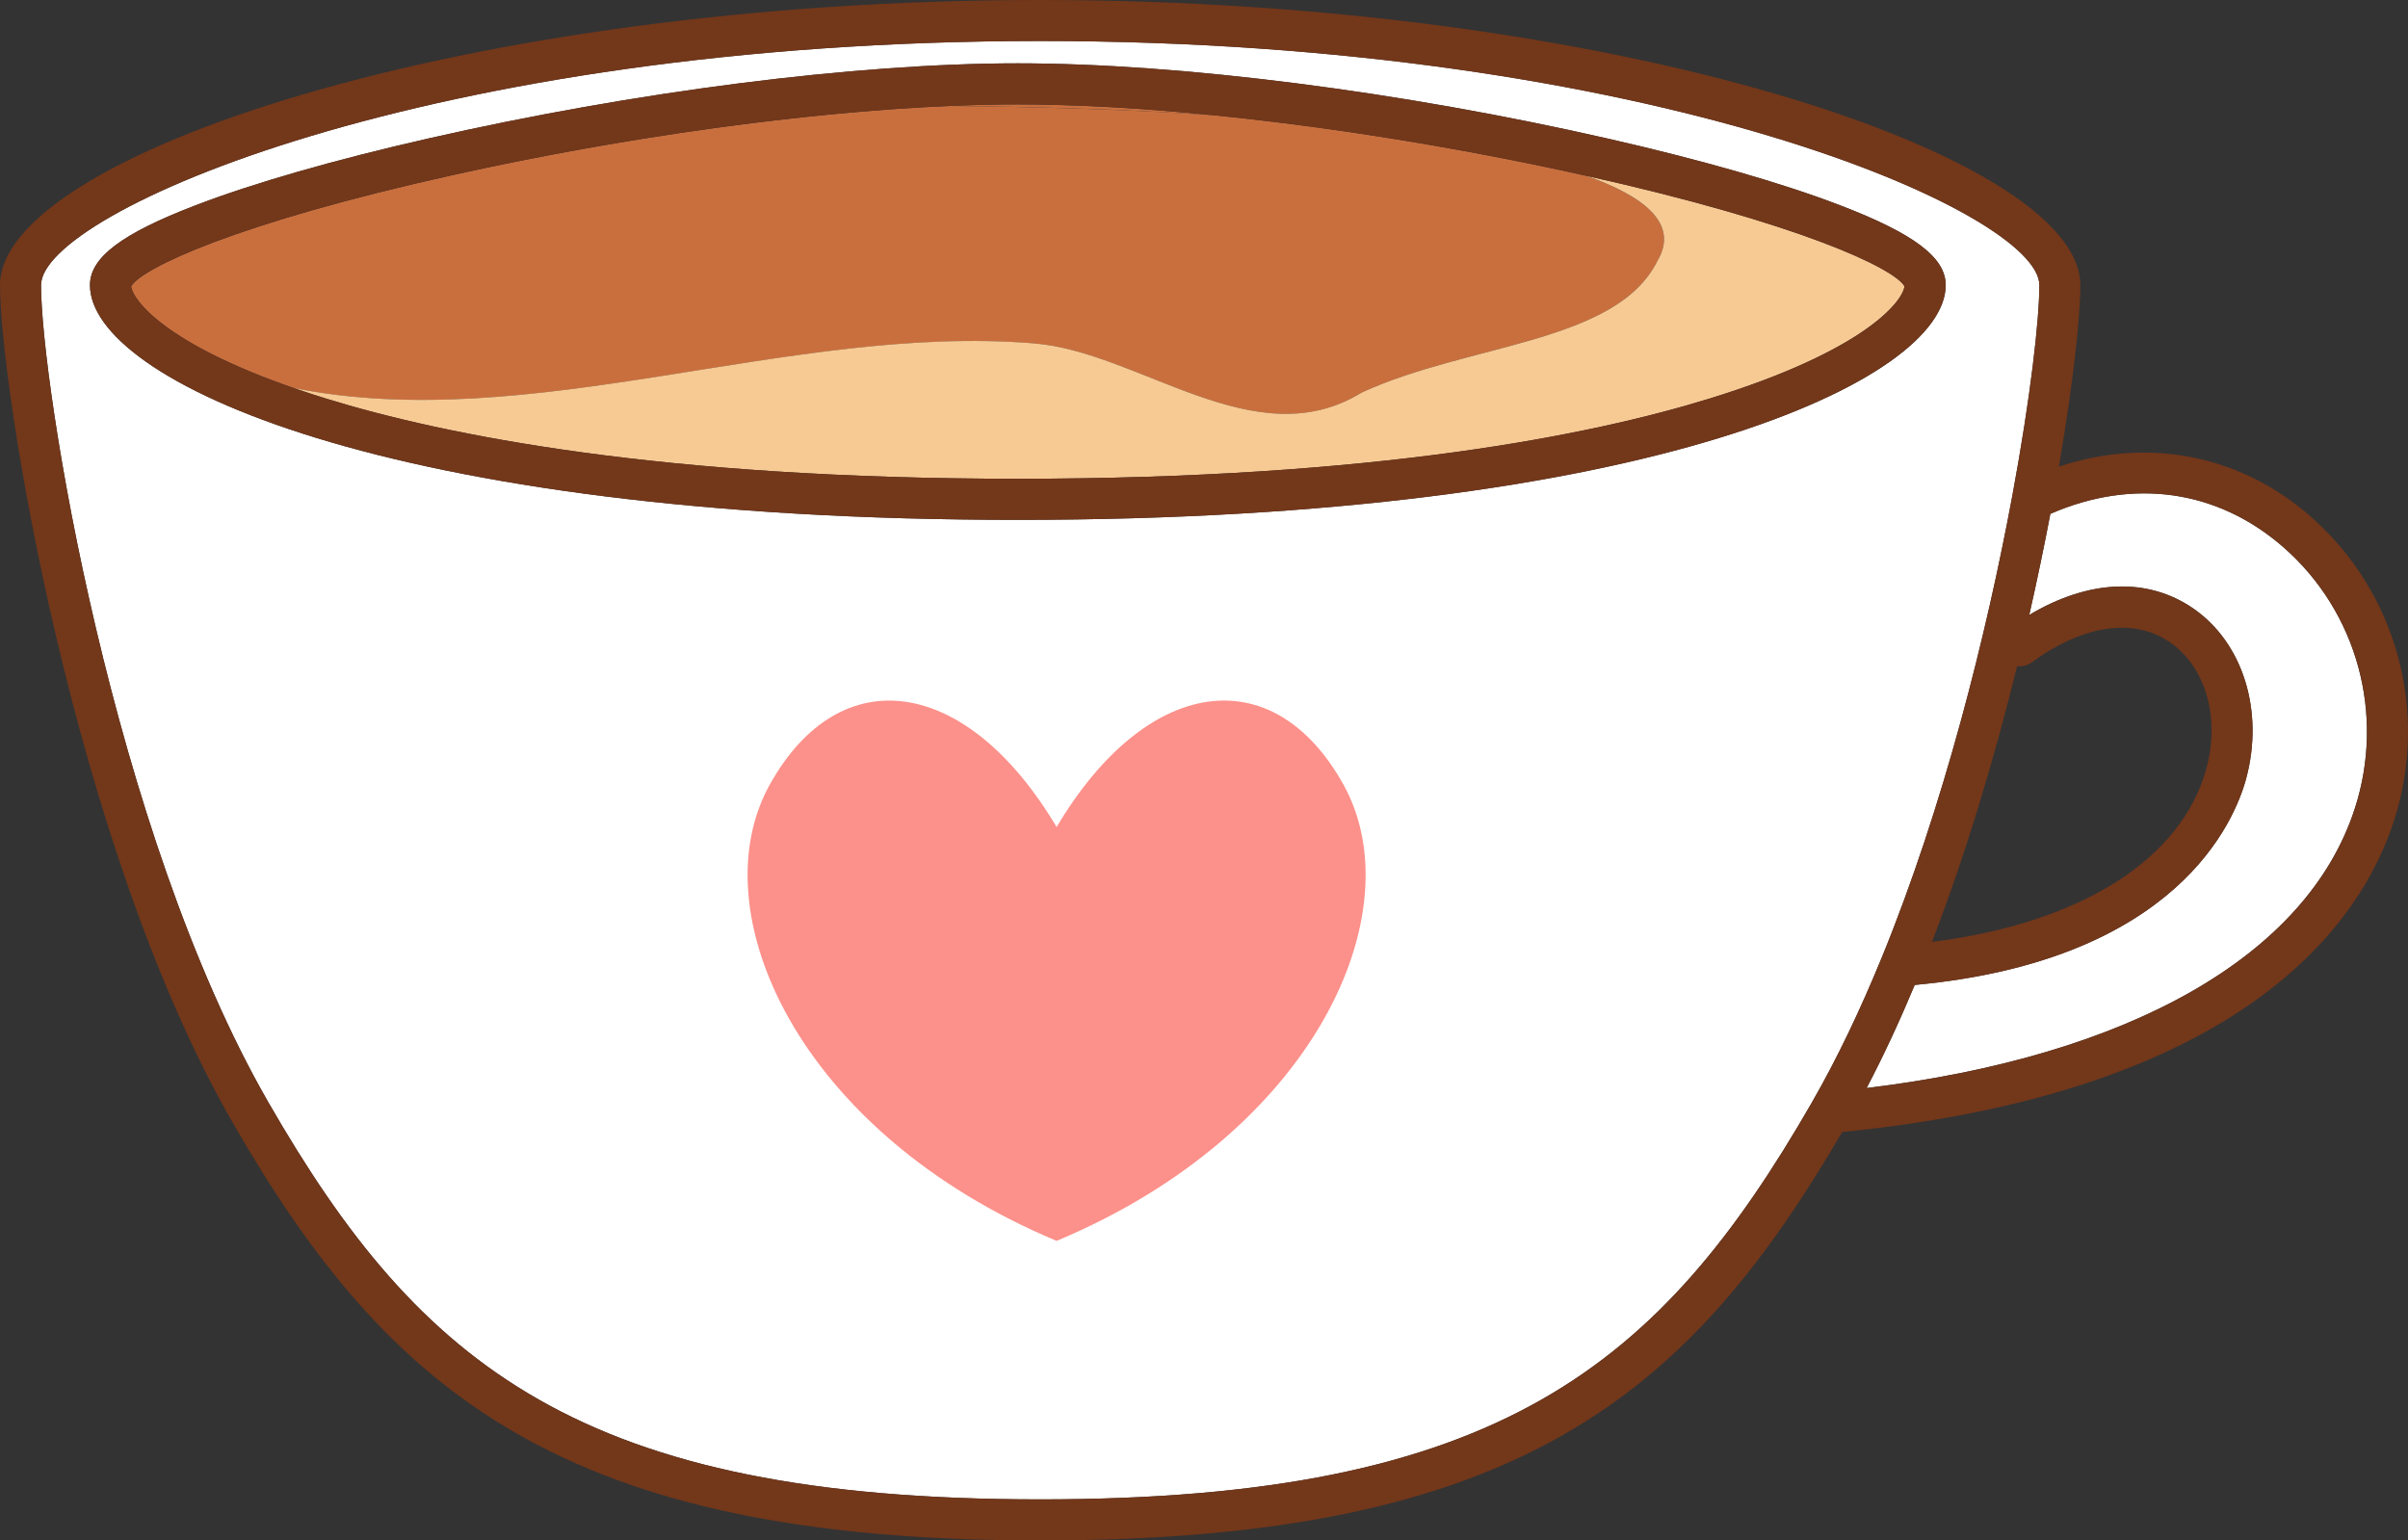 <?xml version="1.0" encoding="UTF-8"?>
<svg id="Layer_2" data-name="Layer 2" xmlns="http://www.w3.org/2000/svg" viewBox="0 0 455.43 291.38">
  <rect x="0" y="0" width="455.43" height="291.38" fill="#333333" stroke="none"/>
  <defs>
    <style>
      .cls-1 {
        fill: #f7ca94;
      }

      .cls-1, .cls-2, .cls-3, .cls-4, .cls-5 {
        stroke-width: 0px;
      }

      .cls-2 {
        fill: #fc908a;
      }

      .cls-3 {
        fill: #fff;
      }

      .cls-4 {
        fill: #c96f3e;
      }

      .cls-5 {
        fill: #73371a;
      }
    </style>
  </defs>
  <g id="objects">
    <g>
      <path class="cls-3" d="m355.82,181.33c11.83-28.85,19.97-61.7,24.73-87.3.02-.16.05-.32.09-.48,3.42-18.47,5.07-33.1,5.07-39.63,0-13.7-73.34-46.17-188.97-46.17S7.76,40.23,7.76,53.93c0,18.6,13.41,103.16,43.01,154.6,28.66,49.8,59.1,75.08,145.96,75.08s117.3-25.28,145.96-75.08c4.78-8.3,9.13-17.47,13.08-27.08.01-.04.03-.07.05-.11Zm-163.31-83c-119.72,0-175.49-26.49-175.49-44.4,0-5.22,5.97-9.73,19.98-15.1,11-4.22,26.21-8.59,43.98-12.63,39.11-8.9,80.8-14.22,111.53-14.22s72.43,5.31,111.53,14.22c17.77,4.05,32.97,8.41,43.98,12.63,14.01,5.37,19.98,9.89,19.98,15.1,0,17.9-55.77,44.4-175.49,44.4Z"/>
      <path class="cls-4" d="m192.5,19.74c-4.06,0-8.34.11-12.78.3,16.45.17,32.91.61,49.36,1.72-13.24-1.31-25.66-2.01-36.58-2.01Z"/>
      <path class="cls-4" d="m195.42,64.95c20.19,1.55,41.92,21.74,62.11,9.32,20.19-9.32,48.14-9.32,55.9-24.84,4.31-7.18-2.68-12.36-13.41-16.17-.27-.06-.52-.12-.79-.18-23.56-5.22-48-9.13-70.14-11.32-16.45-1.1-32.91-1.54-49.36-1.72-27.47,1.17-61.53,5.85-93.94,13.04-41.1,9.11-59.06,17.68-60.99,21.09.35,2.69,6.57,10.86,30.76,19.24,44.82,8.99,93.84-12.18,139.87-8.45Z"/>
      <path class="cls-1" d="m300.02,33.25c10.74,3.81,17.72,8.99,13.41,16.17-7.76,15.53-35.71,15.53-55.9,24.84-20.19,12.42-41.92-7.76-62.11-9.32-46.03-3.73-95.05,17.45-139.87,8.45,1.92.67,3.95,1.33,6.1,2,22.42,6.92,63.32,15.17,130.84,15.17s108.42-8.25,130.84-15.17c29.29-9.04,36.5-18.33,36.87-21.23-1.91-3.39-19.67-11.87-60.2-20.91Z"/>
      <path class="cls-3" d="m431.86,103.5c-12.46-10.89-28.43-13.13-44.08-6.31-1.15,6.05-2.48,12.47-3.99,19.12,11.22-6.68,22.32-7.19,30.98-1.25,9.44,6.48,13.48,19.41,10.05,32.18-2.17,8.08-13.09,34.45-62.69,39.06-2.83,6.78-5.86,13.33-9.1,19.5,49.87-6.03,83.35-25.1,92.33-52.86,5.77-17.82.47-37.23-13.51-49.45Z"/>
      <path class="cls-5" d="m367.99,53.93c0-5.22-5.97-9.73-19.98-15.1-11-4.22-26.21-8.59-43.98-12.63-39.11-8.9-80.8-14.22-111.53-14.22s-72.43,5.31-111.53,14.22c-17.77,4.05-32.97,8.41-43.98,12.63-14.01,5.37-19.98,9.89-19.98,15.1,0,17.9,55.77,44.4,175.49,44.4s175.49-26.49,175.49-44.4Zm-44.65,21.46c-22.42,6.92-63.32,15.17-130.84,15.17s-108.42-8.25-130.84-15.17c-29.29-9.04-36.5-18.33-36.87-21.23,1.93-3.41,19.89-11.98,60.99-21.09,37.66-8.35,77.55-13.33,106.72-13.33s69.07,4.98,106.72,13.33c41.1,9.11,59.06,17.68,60.99,21.09-.37,2.91-7.58,12.2-36.87,21.23Z"/>
      <path class="cls-5" d="m436.97,97.66c-13.36-11.68-30.72-14.99-47.57-9.4,2.74-15.94,4.06-28.4,4.06-34.33C393.46,29.5,305.71,0,196.73,0S0,29.5,0,53.93c0,19.09,13.73,105.8,44.04,158.47,29.48,51.22,62.54,78.98,152.69,78.98s122.45-27.15,151.68-77.26c76.61-7.62,98.27-40.03,104.34-58.78,6.73-20.78.53-43.42-15.79-57.68Zm-94.28,110.87c-28.66,49.8-59.1,75.08-145.96,75.08s-117.3-25.28-145.96-75.08C21.17,157.1,7.76,72.53,7.76,53.93,7.76,40.23,81.1,7.76,196.73,7.76s188.97,32.46,188.97,46.17c0,6.52-1.65,21.16-5.07,39.63-.04.16-.07.31-.09.48-4.76,25.6-12.9,58.45-24.73,87.3-.01.04-.03.07-.05.11-3.95,9.61-8.3,18.78-13.08,27.08Zm41.57-83.24c9.76-7.12,19.28-8.51,26.12-3.82,6.73,4.62,9.53,14.17,6.95,23.77-4.66,17.34-23.88,29.41-51.93,32.92,6.55-17.03,11.9-35.11,16.1-52.16.94.12,1.93-.1,2.76-.71Zm61.11,27.66c-8.99,27.76-42.47,46.82-92.33,52.86,3.24-6.17,6.27-12.72,9.1-19.5,49.6-4.61,60.52-30.98,62.69-39.06,3.43-12.77-.61-25.7-10.05-32.18-8.66-5.94-19.76-5.43-30.98,1.25,1.51-6.65,2.84-13.07,3.99-19.12,15.65-6.82,31.62-4.58,44.08,6.31,13.97,12.22,19.28,31.63,13.51,49.45Z"/>
      <path class="cls-2" d="m199.84,234.71c48.92-20.46,67.6-62.26,54.26-86.28-13.34-24.02-37.36-20.46-54.26,8.01-16.9-28.46-40.91-32.02-54.26-8.01-13.34,24.02,5.34,65.82,54.26,86.28Z"/>
    </g>
  </g>
</svg>